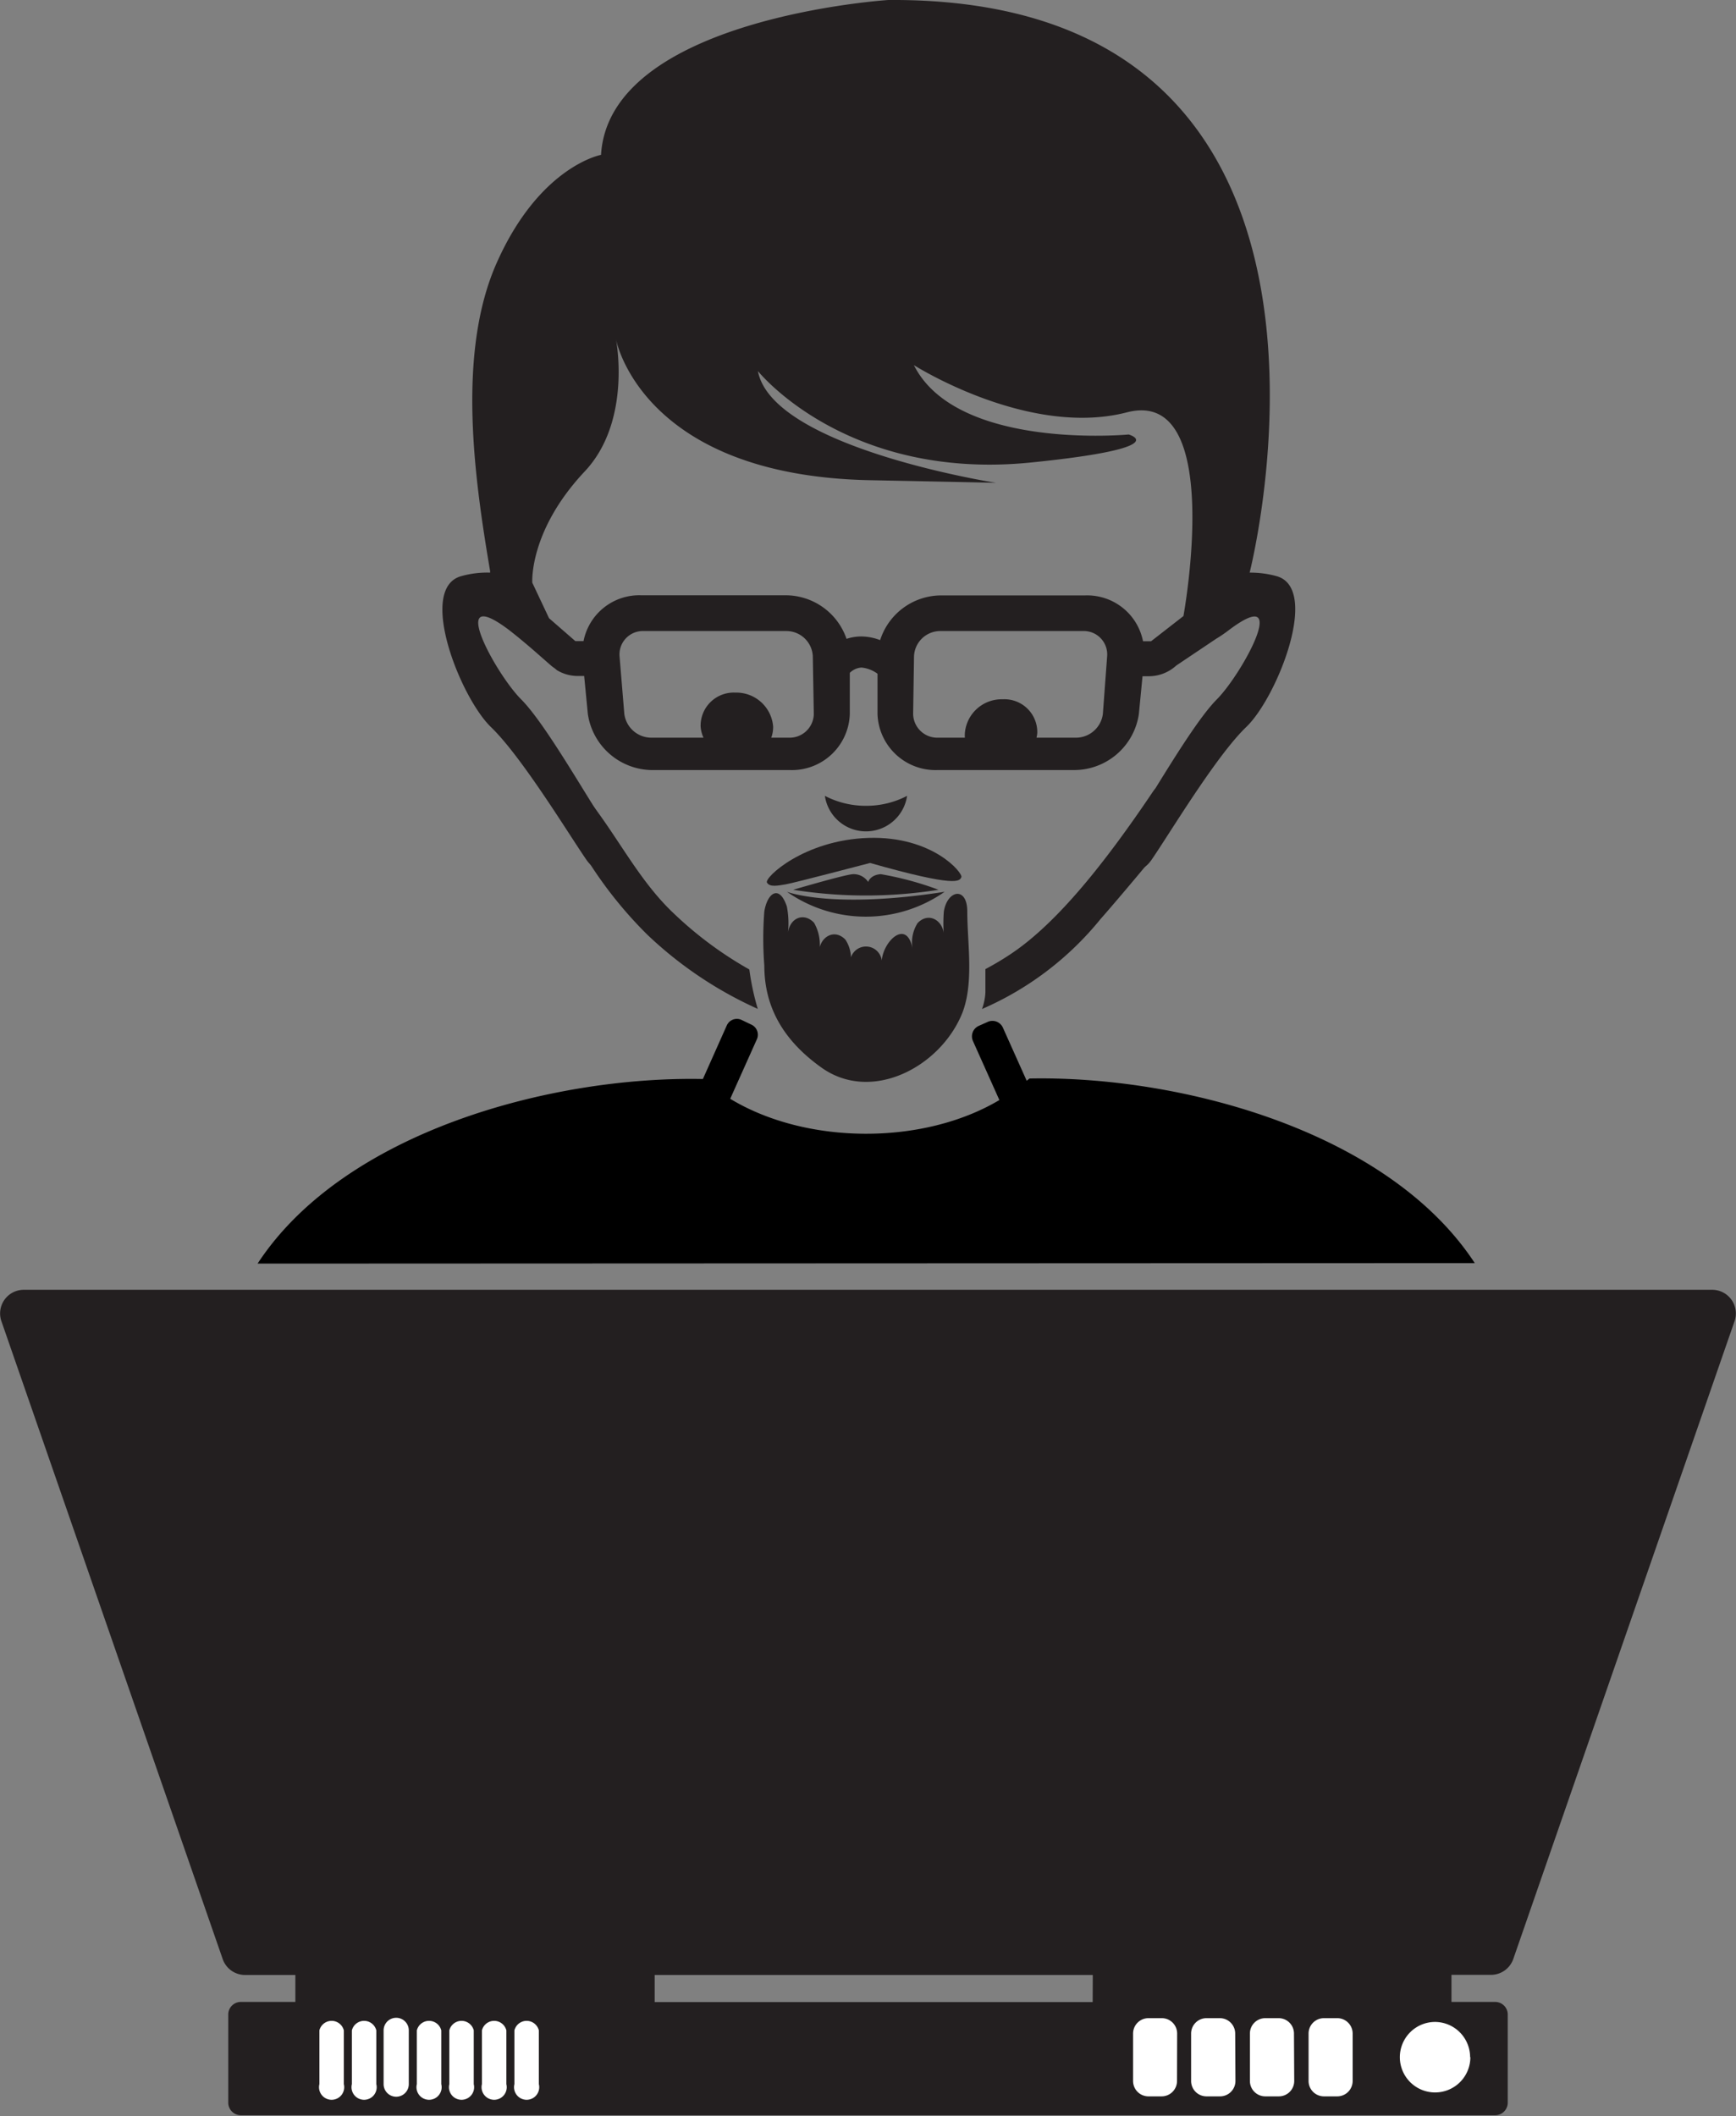 <svg xmlns="http://www.w3.org/2000/svg" viewBox="0 0 137.89 168.07"><rect x="0" y="0" width="137.89" height="168.07" fill="#808080" stroke="none"/><defs><style>.cls-1{fill:#fff;}.cls-2{fill:#231f20;}</style></defs><title>dynsol_dev</title><g id="Layer_2" data-name="Layer 2"><g id="Layer_1-2" data-name="Layer 1"><rect class="cls-1" x="24.68" y="159.77" width="93.41" height="7.3"/><path class="cls-2" d="M136,102.44H1.88a1.88,1.88,0,0,0-1.77,2.49l17.58,50.67a1.88,1.88,0,0,0,1.77,1.26h4V159H19.13a1,1,0,0,0-1,1v7a1,1,0,0,0,1,1h99.63a1,1,0,0,0,1-1v-7a1,1,0,0,0-1-1h-3.47v-2.15h3.14a1.88,1.88,0,0,0,1.77-1.26l17.58-50.67A1.88,1.88,0,0,0,136,102.44ZM27.31,165.53a1,1,0,1,1-1.94,0v-4.27a1,1,0,0,1,1.94,0Zm2.58,0a1,1,0,1,1-1.94,0v-4.27a1,1,0,0,1,1.94,0Zm2.58,0a1,1,0,0,1-1,1h0a1,1,0,0,1-1-1v-4.27a1,1,0,0,1,1-1h0a1,1,0,0,1,1,1Zm2.58,0a1,1,0,1,1-1.94,0v-4.27a1,1,0,0,1,1.94,0Zm2.58,0a1,1,0,1,1-1.94,0v-4.27a1,1,0,0,1,1.94,0Zm2.59,0a1,1,0,1,1-1.94,0v-4.27a1,1,0,0,1,1.94,0Zm2.58,0a1,1,0,1,1-1.94,0v-4.27a1,1,0,0,1,1.94,0Zm50.69-.25a1.22,1.22,0,0,1-1.22,1.22H91.19A1.22,1.22,0,0,1,90,165.28v-3.77a1.22,1.22,0,0,1,1.22-1.22h1.06a1.22,1.22,0,0,1,1.22,1.22Zm4.64,0a1.22,1.22,0,0,1-1.22,1.22H95.83a1.22,1.22,0,0,1-1.22-1.22v-3.77a1.22,1.22,0,0,1,1.22-1.22h1.06a1.22,1.22,0,0,1,1.22,1.22Zm4.67,0a1.22,1.22,0,0,1-1.22,1.22H100.5a1.22,1.22,0,0,1-1.22-1.22v-3.77a1.22,1.22,0,0,1,1.22-1.22h1.06a1.22,1.22,0,0,1,1.22,1.22Zm4.64,0a1.22,1.22,0,0,1-1.22,1.22h-1.06a1.22,1.22,0,0,1-1.22-1.22v-3.77a1.22,1.22,0,0,1,1.22-1.22h1.06a1.22,1.22,0,0,1,1.22,1.22Zm9.35-1.89a2.8,2.8,0,1,1-2.8-2.8A2.8,2.8,0,0,1,116.77,163.39Zm-30-4.38H52v-2.15h34.8Z"/><path class="cls-2" d="M62.16,80.89h0Z"/><path d="M117.14,100.32c-6.9-10.53-23.45-14.9-35.37-14.66l-.22.18-1.89-4.22a.91.91,0,0,0-1.2-.46l-.72.32a.91.91,0,0,0-.46,1.2l2.1,4.69C73.27,91,64,90.91,58,87.27l2.12-4.73a.88.88,0,0,0-.44-1.16L58.89,81a.88.88,0,0,0-1.16.44L55.83,85.7l0,0c-11.92-.24-28.47,4.13-35.37,14.66Z"/><polygon class="cls-2" points="38.93 45.36 38.93 45.36 38.93 45.36 38.93 45.36"/><path class="cls-2" d="M68.78,64a7,7,0,0,1-3.26-.79,3.3,3.3,0,0,0,6.53,0A7,7,0,0,1,68.78,64Z"/><path class="cls-2" d="M63,70.67s3.93-1.16,4.73-1.24a1.39,1.39,0,0,1,1.23.62s.15-.56,1-.62a25.25,25.25,0,0,1,4.59,1.24A37,37,0,0,1,63,70.67Z"/><path class="cls-2" d="M62.51,70.83s3.57,1.4,12.52,0A10.91,10.91,0,0,1,62.51,70.83Z"/><path class="cls-2" d="M69.11,68.54s-6.13,1.61-6.71,1.7-1.25.25-1.48-.14,2.94-3.39,8.06-3.55,7.53,2.81,7.38,3.12S76.05,70.51,69.11,68.54Z"/><path class="cls-2" d="M76.83,72.39c0-2-1.58-1.72-1.86,0a12.63,12.63,0,0,0,0,1.93c0-1.19-1.2-1.94-2.09-1a2.89,2.89,0,0,0-.39,2.08c-.45-2.62-2.58-.46-2.46,1.23a1.26,1.26,0,1,0-2.49,0,2.67,2.67,0,0,0-.39-2c-.89-.93-2.1-.19-2.1,1.07a3.46,3.46,0,0,0-.39-2.41c-.77-.82-1.88-.44-2.07.76A7,7,0,0,0,62.5,72c-.59-1.78-1.55-1.09-1.79.39a27.51,27.51,0,0,0,0,4.3c0,3.41,1.62,6,4.48,8.06,4,2.92,9.54,0,11.26-4.33C77.37,78,76.83,74.87,76.83,72.39Z"/><path class="cls-2" d="M92.4,63.66c-1.16,1-.05-1.93-.84-.76C87.82,68.45,84,73.3,80.27,75.78c-.66.44-1.32.83-2,1.19,0,.51,0,1.11,0,1.85A4.47,4.47,0,0,1,78,80.14,24.82,24.82,0,0,0,87.41,73h0c.89-1,3.2-3.74,4-4.72Z"/><path class="cls-2" d="M59.52,77a29.93,29.93,0,0,1-6-4.45c-3.56-3.35-5.29-8.11-9.09-11.53l-.32-.27,2.51,7.48a33.1,33.1,0,0,0,4.79,6,31.32,31.32,0,0,0,8.78,5.9A20.22,20.22,0,0,1,59.52,77Z"/><path class="cls-2" d="M101.36,45.75a7.76,7.76,0,0,0-2.1-.27c.8-3.28,10.36-45.75-28.7-45.48,0,0-22.17,1.42-22.82,12.3,0,0-4.85.88-8.27,8.54-3.24,7.24-1.75,17.36-.54,24.52l0,.12a7.58,7.58,0,0,0-2.26.27c-3.56.92-.12,9.64,2.33,12s6.19,8.53,7.58,10.54,3.16-.49,1.75-2.45-4.91-8.27-6.94-10.3-6-9.32-.94-5.49c.77.6,1.5,1.22,2.12,1.76l1.14,1a3.23,3.23,0,0,0,.35.27l.18.15v0a3.21,3.21,0,0,0,1.64.46h.52l.29,3A5.21,5.21,0,0,0,52,61.16H62.72a4.6,4.6,0,0,0,4.78-4.45l0-3.27a1.44,1.44,0,0,1,.93-.42,2.56,2.56,0,0,1,1.27.49v3.2a4.61,4.61,0,0,0,4.79,4.45H85.23a5.2,5.2,0,0,0,5.23-4.45l.29-3h.52a3.24,3.24,0,0,0,2.16-.85l3.16-2.12h0a11.14,11.14,0,0,0,1-.68c5.06-3.83,1.08,3.46-.94,5.49s-5.53,8.33-6.94,10.3.35,4.47,1.75,2.45S96.57,60.06,99,57.73,104.92,46.67,101.36,45.75ZM62.65,58.59H61.26a2.4,2.4,0,0,0,.15-.89,2.93,2.93,0,0,0-3-2.69,2.63,2.63,0,0,0-2.76,2.69,2.53,2.53,0,0,0,.23.89h-4.1a2.17,2.17,0,0,1-2.19-1.88l-.38-4.59a1.86,1.86,0,0,1,1.94-2H62.42a2.1,2.1,0,0,1,2.14,2l.08,4.59A1.92,1.92,0,0,1,62.65,58.59ZM87.6,56.71a2.16,2.16,0,0,1-2.18,1.88H82.33a2.47,2.47,0,0,0,.06-.37,2.61,2.61,0,0,0-2.75-2.68,2.93,2.93,0,0,0-3,2.68,2.38,2.38,0,0,0,0,.37H74.53a1.92,1.92,0,0,1-2-1.88l.07-4.59a2.09,2.09,0,0,1,2.14-2H86a1.86,1.86,0,0,1,1.94,2ZM94,48.93l-2.57,2h-.64a4.52,4.52,0,0,0-4.59-3.64H74.82a5.1,5.1,0,0,0-4.91,3.55,4.32,4.32,0,0,0-1.49-.29,3.78,3.78,0,0,0-1.18.19,5.12,5.12,0,0,0-4.89-3.46H50.93a4.51,4.51,0,0,0-4.58,3.64H45.7L43.61,49.1l-1.33-2.82S42,42.2,46.4,37.49c3.82-4,2.53-10.53,2.53-10.53s2,10.82,20.19,11.18c10,.2,10,.21,10,.21S61.34,35.58,60.2,29.47c0,0,7,8.76,21.73,7.26,11.48-1.17,7.72-2.22,7.72-2.22S76,35.8,72.59,29c0,0,9.08,5.78,16.92,3.75S94,48.93,94,48.93Z"/></g></g></svg>